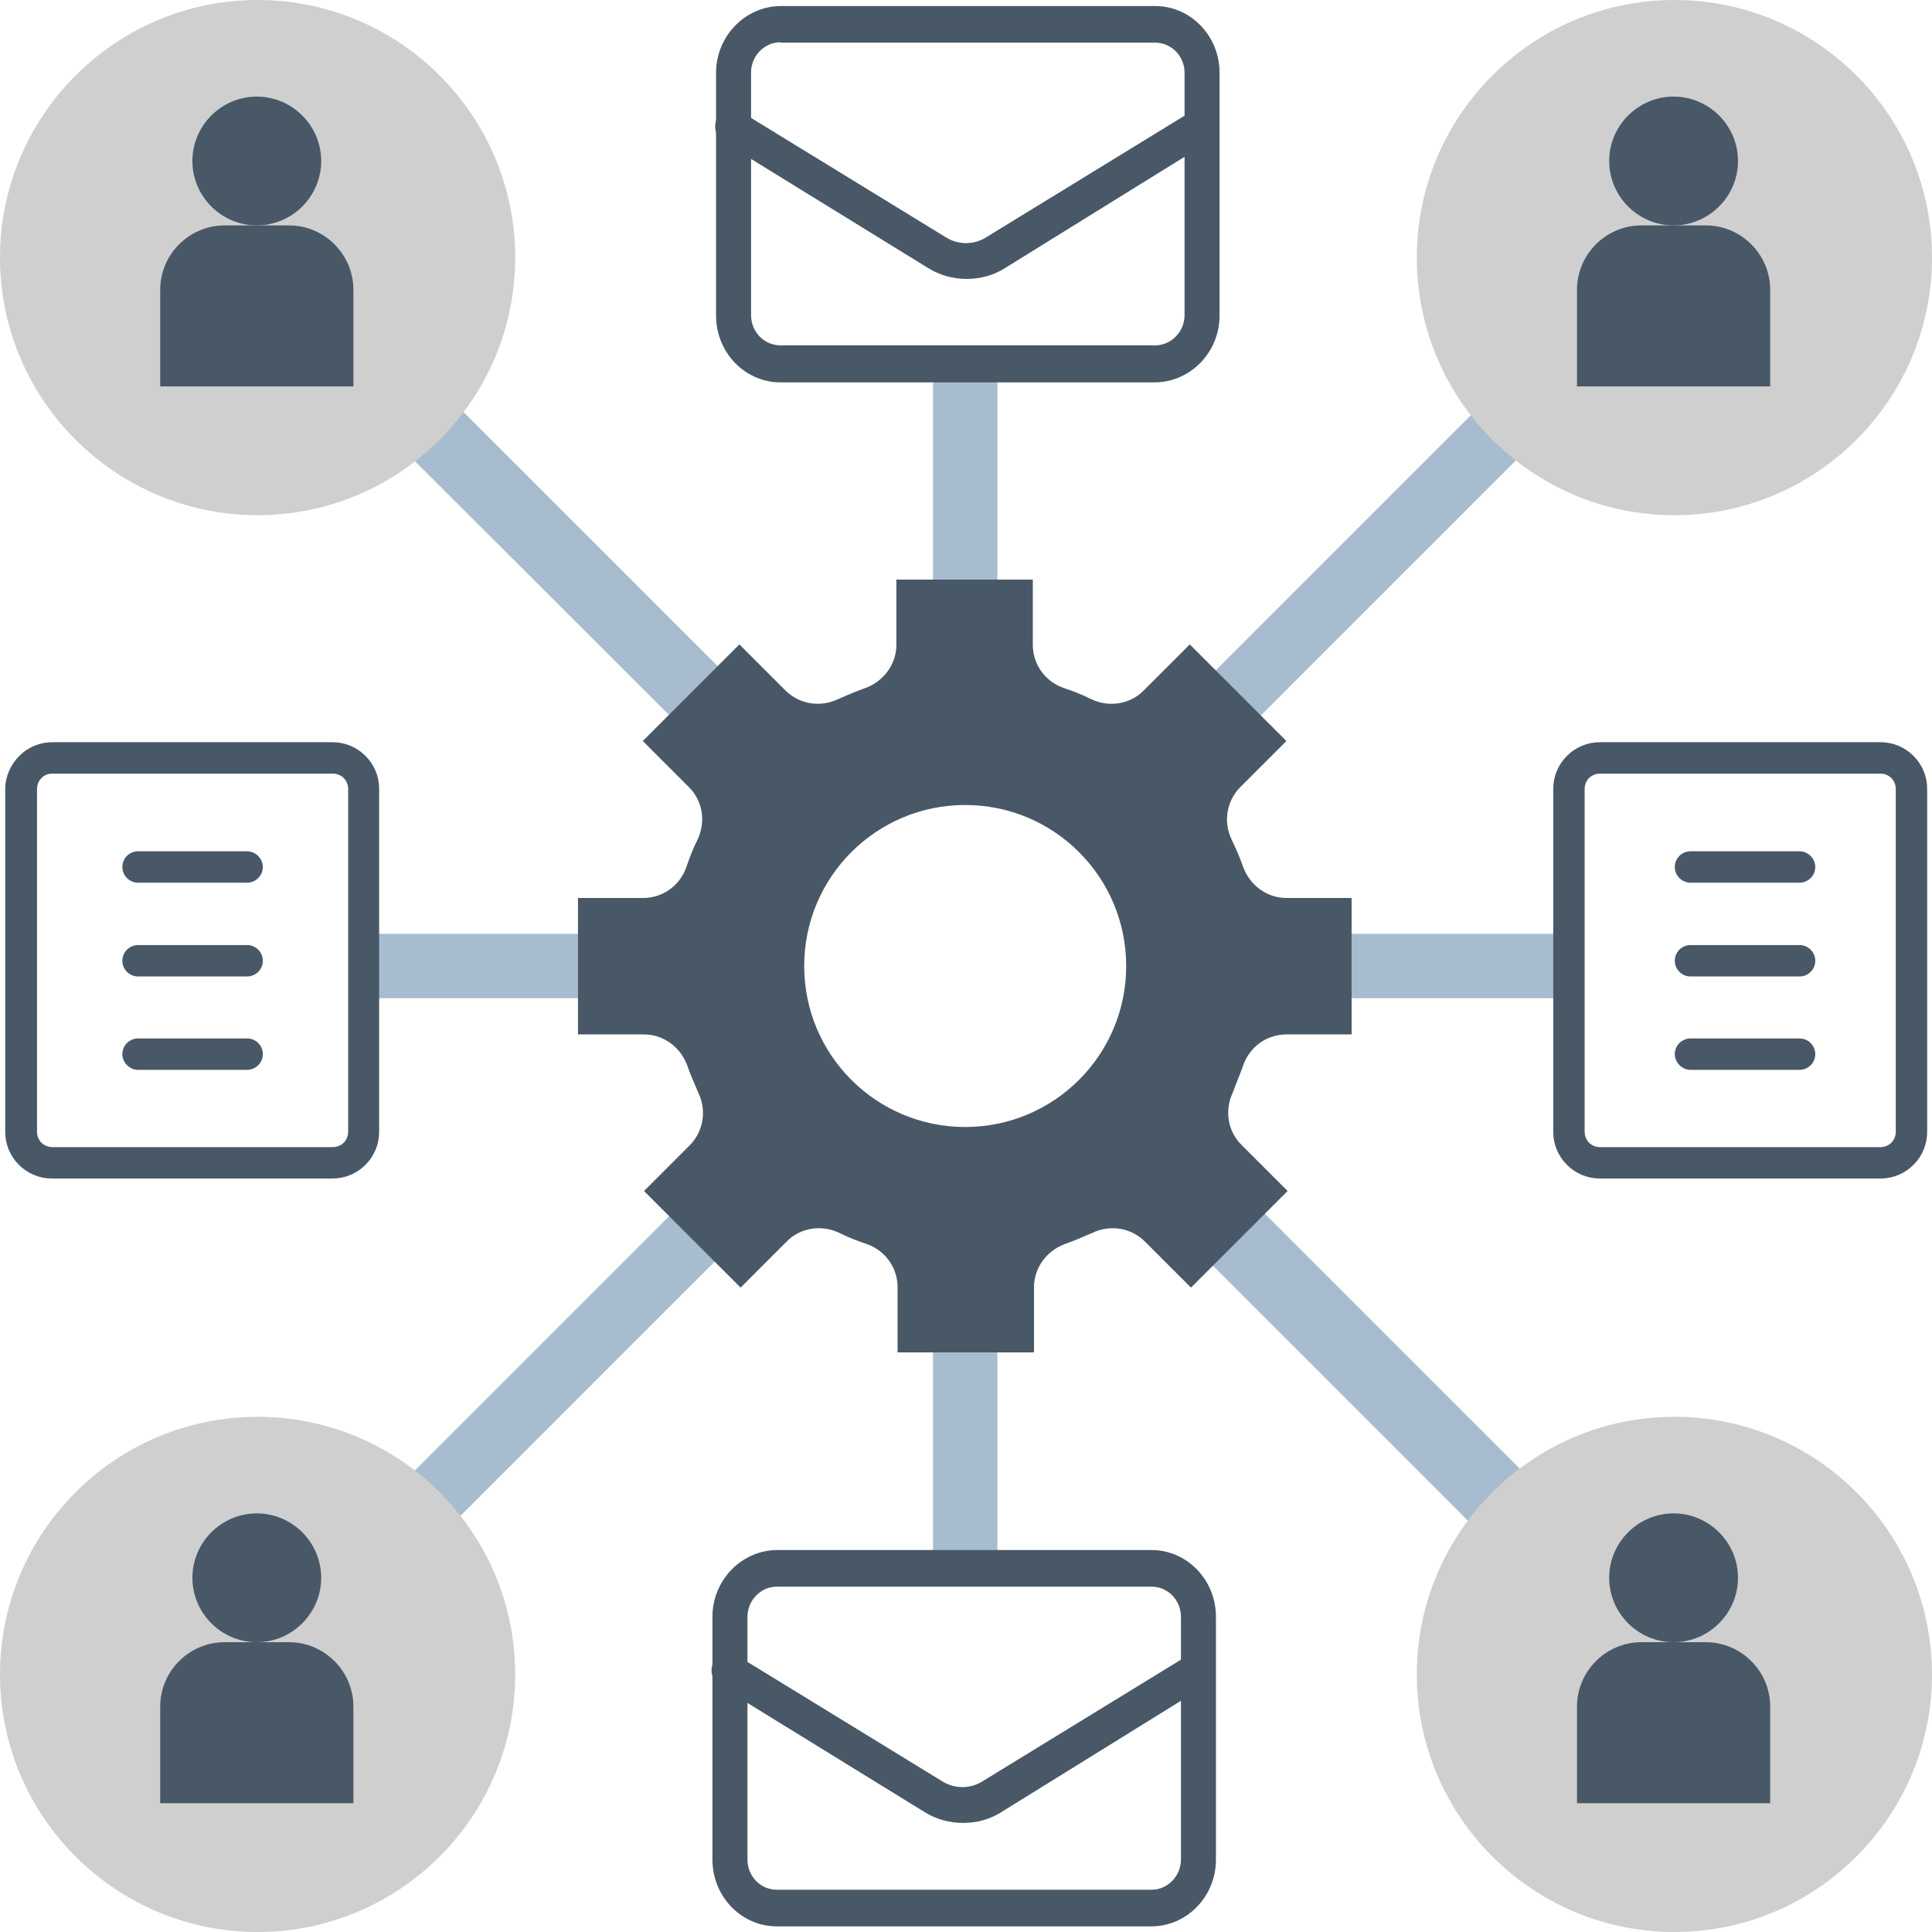 <?xml version="1.0" encoding="utf-8"?>
<!-- Generator: Adobe Illustrator 24.1.2, SVG Export Plug-In . SVG Version: 6.00 Build 0)  -->
<svg version="1.1" xmlns="http://www.w3.org/2000/svg" xmlns:xlink="http://www.w3.org/1999/xlink" x="0px" y="0px"
	 viewBox="0 0 480 480" style="enable-background:new 0 0 480 480;" xml:space="preserve">
<style type="text/css">
	.st0{fill:#A7BCCF;}
	.st1{fill:#CFCFCF;}
	.st2{fill:#495867;}
	.st3{fill-rule:evenodd;clip-rule:evenodd;fill:#495867;}
</style>
<g id="Layer_1">
	<path class="st0" d="M295.8,308.9l12.9-12.9l72.8,72.8l-12.9,12.9L295.8,308.9z"/>
	<path class="st0" d="M298.2,170.4L369.6,99l11.2,11.2l-71.4,71.4L298.2,170.4z"/>
	<path class="st1" d="M480,64c0,35.3-28.7,64-64,64s-64-28.7-64-64s28.7-64,64-64S480,28.7,480,64z"/>
	<path class="st2" d="M423.8,56h-16c-8.8,0-16,7.2-16,16v24h48V72C439.8,63.2,432.6,56,423.8,56z"/>
	<path class="st2" d="M431.8,40c0,8.8-7.2,16-16,16s-16-7.2-16-16s7.2-16,16-16S431.8,31.2,431.8,40z"/>
	<path class="st1" d="M480,416c0,35.3-28.7,64-64,64s-64-28.7-64-64s28.7-64,64-64S480,380.7,480,416z"/>
	<path class="st2" d="M423.8,408h-16c-8.8,0-16,7.2-16,16v24h48v-24C439.8,415.2,432.6,408,423.8,408z"/>
	<path class="st2" d="M431.8,392c0,8.8-7.2,16-16,16s-16-7.2-16-16s7.2-16,16-16S431.8,383.2,431.8,392z"/>
	<g>
		<path class="st0" d="M99.7,111.2L111.8,99l68.6,68.6l-12.1,12.1L99.7,111.2z"/>
		<path class="st0" d="M98.1,370.3l72-72l11.3,11.3l-72,72L98.1,370.3z"/>
		<path class="st0" d="M231.8,88h16v64h-16V88z"/>
		<path class="st0" d="M231.8,328h16v64h-16V328z"/>
		<path class="st0" d="M327.8,232h64v16h-64V232z"/>
		<path class="st0" d="M87.8,232h64v16h-64V232z"/>
	</g>
	<path class="st1" d="M128,64c0,35.3-28.7,64-64,64S0,99.3,0,64S28.7,0,64,0S128,28.7,128,64z"/>
	<path class="st2" d="M71.8,56h-16c-8.8,0-16,7.2-16,16v24h48V72C87.8,63.2,80.6,56,71.8,56z"/>
	<path class="st2" d="M79.8,40c0,8.8-7.2,16-16,16s-16-7.2-16-16s7.2-16,16-16S79.8,31.2,79.8,40z"/>
	<path class="st1" d="M128,416c0,35.3-28.7,64-64,64S0,451.3,0,416s28.7-64,64-64S128,380.7,128,416z"/>
	<path class="st2" d="M71.8,408h-16c-8.8,0-16,7.2-16,16v24h48v-24C87.8,415.2,80.6,408,71.8,408z"/>
	<path class="st2" d="M79.8,392c0,8.8-7.2,16-16,16s-16-7.2-16-16s7.2-16,16-16S79.8,383.2,79.8,392z"/>
	<path class="st2" d="M308.9,264.6c1.6-4.5,5.8-7.6,10.7-7.6h16.2v-33.9h-16.2c-4.8,0-9-3.1-10.7-7.6c-0.8-2.3-1.8-4.6-2.9-6.9
		c-2.1-4.4-1.3-9.5,2.1-13l11.5-11.5l-24-24l-11.5,11.5c-3.4,3.4-8.6,4.2-13,2.1c-2.2-1.1-4.5-2-6.9-2.8c-4.5-1.6-7.6-5.8-7.6-10.7
		V144h-33.9v16.2c0,4.8-3.1,9-7.6,10.7c-2.3,0.8-4.6,1.8-6.9,2.8c-4.4,2.1-9.5,1.3-13-2.1l-11.5-11.5l-24,24l11.5,11.5
		c3.4,3.4,4.2,8.6,2.1,13c-1.1,2.2-2,4.5-2.8,6.9c-1.6,4.5-5.8,7.6-10.7,7.6h-16.2v33.9H160c4.8,0,9,3.1,10.7,7.6
		c0.8,2.3,1.8,4.6,2.8,6.9c2.1,4.4,1.3,9.5-2.1,13L160,295.9l24,24l11.5-11.5c3.4-3.4,8.6-4.2,13-2.1c2.2,1.1,4.5,2,6.9,2.8
		c4.5,1.6,7.6,5.8,7.6,10.7V336h33.9v-16.2c0-4.8,3.1-9,7.6-10.7c2.3-0.8,4.6-1.8,6.9-2.8c4.4-2.1,9.5-1.3,13,2.1l11.5,11.5l24-24
		l-11.5-11.5c-3.4-3.4-4.2-8.6-2.1-13C307.1,269.2,308.1,266.9,308.9,264.6z M239.8,280c-22.1,0-40-17.9-40-40s17.9-40,40-40
		c22.1,0,40,17.9,40,40S261.9,280,239.8,280z"/>
</g>
<g id="emails">
	<path class="st2" d="M240.2,69.3c-3.4,0-6.7-0.9-9.6-2.7l-50.8-31.3c-2-1.3-2.7-3.9-1.6-6c1.2-2.1,3.8-2.8,5.8-1.6l50.9,31.2
		c3.1,2,7.1,2,10.2,0L296,27.7c2-1.2,4.6-0.5,5.8,1.6c1.1,2.1,0.4,4.8-1.6,6l-50.5,31.3C246.9,68.4,243.5,69.3,240.2,69.3z"/>
	<path class="st2" d="M287,95h-93.1c-8.8,0-16-7.4-16-16.6V18.1c0-9.1,7.2-16.5,16-16.6H287c8.8,0,16,7.4,16,16.6v60.3
		C303,87.5,295.8,94.9,287,95z M193.9,10.5c-4,0-7.3,3.4-7.3,7.5v60.3c0,4.2,3.3,7.5,7.3,7.5H287c4,0,7.3-3.4,7.3-7.5V18.1
		c0-4.2-3.3-7.5-7.3-7.5H193.9z"/>
	<path class="st2" d="M239.3,452.9c-3.4,0-6.7-0.9-9.6-2.7l-50.8-31.3c-2-1.3-2.7-3.9-1.6-6c1.2-2.1,3.8-2.8,5.8-1.6l50.9,31.2
		c3.1,2,7.1,2,10.2,0l50.9-31.2c2-1.2,4.6-0.5,5.8,1.6c1.1,2.1,0.4,4.8-1.6,6l-50.5,31.3C246,452,242.7,452.9,239.3,452.9z"/>
	<path class="st2" d="M286.2,478.6H193c-8.8,0-16-7.4-16-16.6v-60.3c0-9.1,7.2-16.5,16-16.6h93.1c8.8,0,16,7.4,16,16.6V462
		C302.1,471.1,295,478.5,286.2,478.6z M193,394.2c-4,0-7.3,3.4-7.3,7.5V462c0,4.2,3.3,7.5,7.3,7.5h93.1c4,0,7.3-3.4,7.3-7.5v-60.3
		c0-4.2-3.3-7.5-7.3-7.5H193z"/>
</g>
<g id="note">
	<path id="path3683" class="st3" d="M13,184.4c-3.1,0-6,1.2-8.2,3.4C2.6,190,1.3,193,1.3,196v85.2c0,3.1,1.2,6,3.4,8.2
		c2.2,2.2,5.1,3.4,8.2,3.4h69.7c3.1,0,6-1.2,8.2-3.4c2.2-2.2,3.4-5.1,3.4-8.2V196c0-3.1-1.2-6-3.4-8.2c-2.2-2.2-5.1-3.4-8.2-3.4
		C82.7,184.4,13,184.4,13,184.4z M13,192.2h69.7c1,0,2,0.4,2.7,1.1c0.7,0.7,1.1,1.7,1.1,2.7v85.2c0,1-0.4,2-1.1,2.7
		c-0.7,0.7-1.7,1.1-2.7,1.1H13c-1,0-2-0.4-2.7-1.1c-0.7-0.7-1.1-1.7-1.1-2.7V196c0-1,0.4-2,1.1-2.7C11,192.6,11.9,192.2,13,192.2z"
		/>
	<path id="path3679" class="st3" d="M34.3,211.5c-2.1,0-3.9,1.7-3.9,3.9v0c0,2.1,1.7,3.9,3.9,3.9h27.1c2.1,0,3.9-1.7,3.9-3.9v0
		c0-2.1-1.8-3.9-3.9-3.9H34.3z"/>
	<path id="path3675" class="st3" d="M34.3,234.8C34.3,234.8,34.3,234.8,34.3,234.8c-2.1,0-3.9,1.7-3.9,3.9v0c0,2.1,1.7,3.9,3.9,3.9
		h27.1c2.1,0,3.9-1.7,3.9-3.9v0c0-2.1-1.7-3.9-3.9-3.9c0,0,0,0,0,0H34.3z"/>
	<path id="path3671" class="st3" d="M34.3,258C34.3,258,34.3,258,34.3,258c-2.1,0-3.9,1.7-3.9,3.9v0c0,2.1,1.8,3.9,3.9,3.9h27.1
		c2.1,0,3.9-1.7,3.9-3.9c0,0,0,0,0,0c0-2.1-1.7-3.9-3.9-3.9c0,0,0,0,0,0H34.3z"/>
	<path id="path3683_1_" class="st3" d="M397.5,184.4c-3.1,0-6,1.2-8.2,3.4c-2.2,2.2-3.4,5.1-3.4,8.2v85.2c0,3.1,1.2,6,3.4,8.2
		c2.2,2.2,5.1,3.4,8.2,3.4h69.7c3.1,0,6-1.2,8.2-3.4c2.2-2.2,3.4-5.1,3.4-8.2V196c0-3.1-1.2-6-3.4-8.2c-2.2-2.2-5.1-3.4-8.2-3.4
		C467.2,184.4,397.5,184.4,397.5,184.4z M397.5,192.2h69.7c1,0,2,0.4,2.7,1.1c0.7,0.7,1.1,1.7,1.1,2.7v85.2c0,1-0.4,2-1.1,2.7
		c-0.7,0.7-1.7,1.1-2.7,1.1h-69.7c-1,0-2-0.4-2.7-1.1c-0.7-0.7-1.1-1.7-1.1-2.7V196c0-1,0.4-2,1.1-2.7
		C395.5,192.6,396.5,192.2,397.5,192.2z"/>
	<path id="path3679_1_" class="st3" d="M420,211.5c-2.1,0-3.9,1.7-3.9,3.9v0c0,2.1,1.7,3.9,3.9,3.9h27.1c2.1,0,3.9-1.7,3.9-3.9v0
		c0-2.1-1.8-3.9-3.9-3.9H420z"/>
	<path id="path3675_1_" class="st3" d="M420,234.8C420,234.8,420,234.8,420,234.8c-2.1,0-3.9,1.7-3.9,3.9v0c0,2.1,1.7,3.9,3.9,3.9
		h27.1c2.1,0,3.9-1.7,3.9-3.9v0c0-2.1-1.7-3.9-3.9-3.9c0,0,0,0,0,0H420z"/>
	<path id="path3671_1_" class="st3" d="M420,258C420,258,420,258,420,258c-2.1,0-3.9,1.7-3.9,3.9v0c0,2.1,1.8,3.9,3.9,3.9h27.1
		c2.1,0,3.9-1.7,3.9-3.9c0,0,0,0,0,0c0-2.1-1.7-3.9-3.9-3.9c0,0,0,0,0,0H420z"/>
</g>
</svg>
